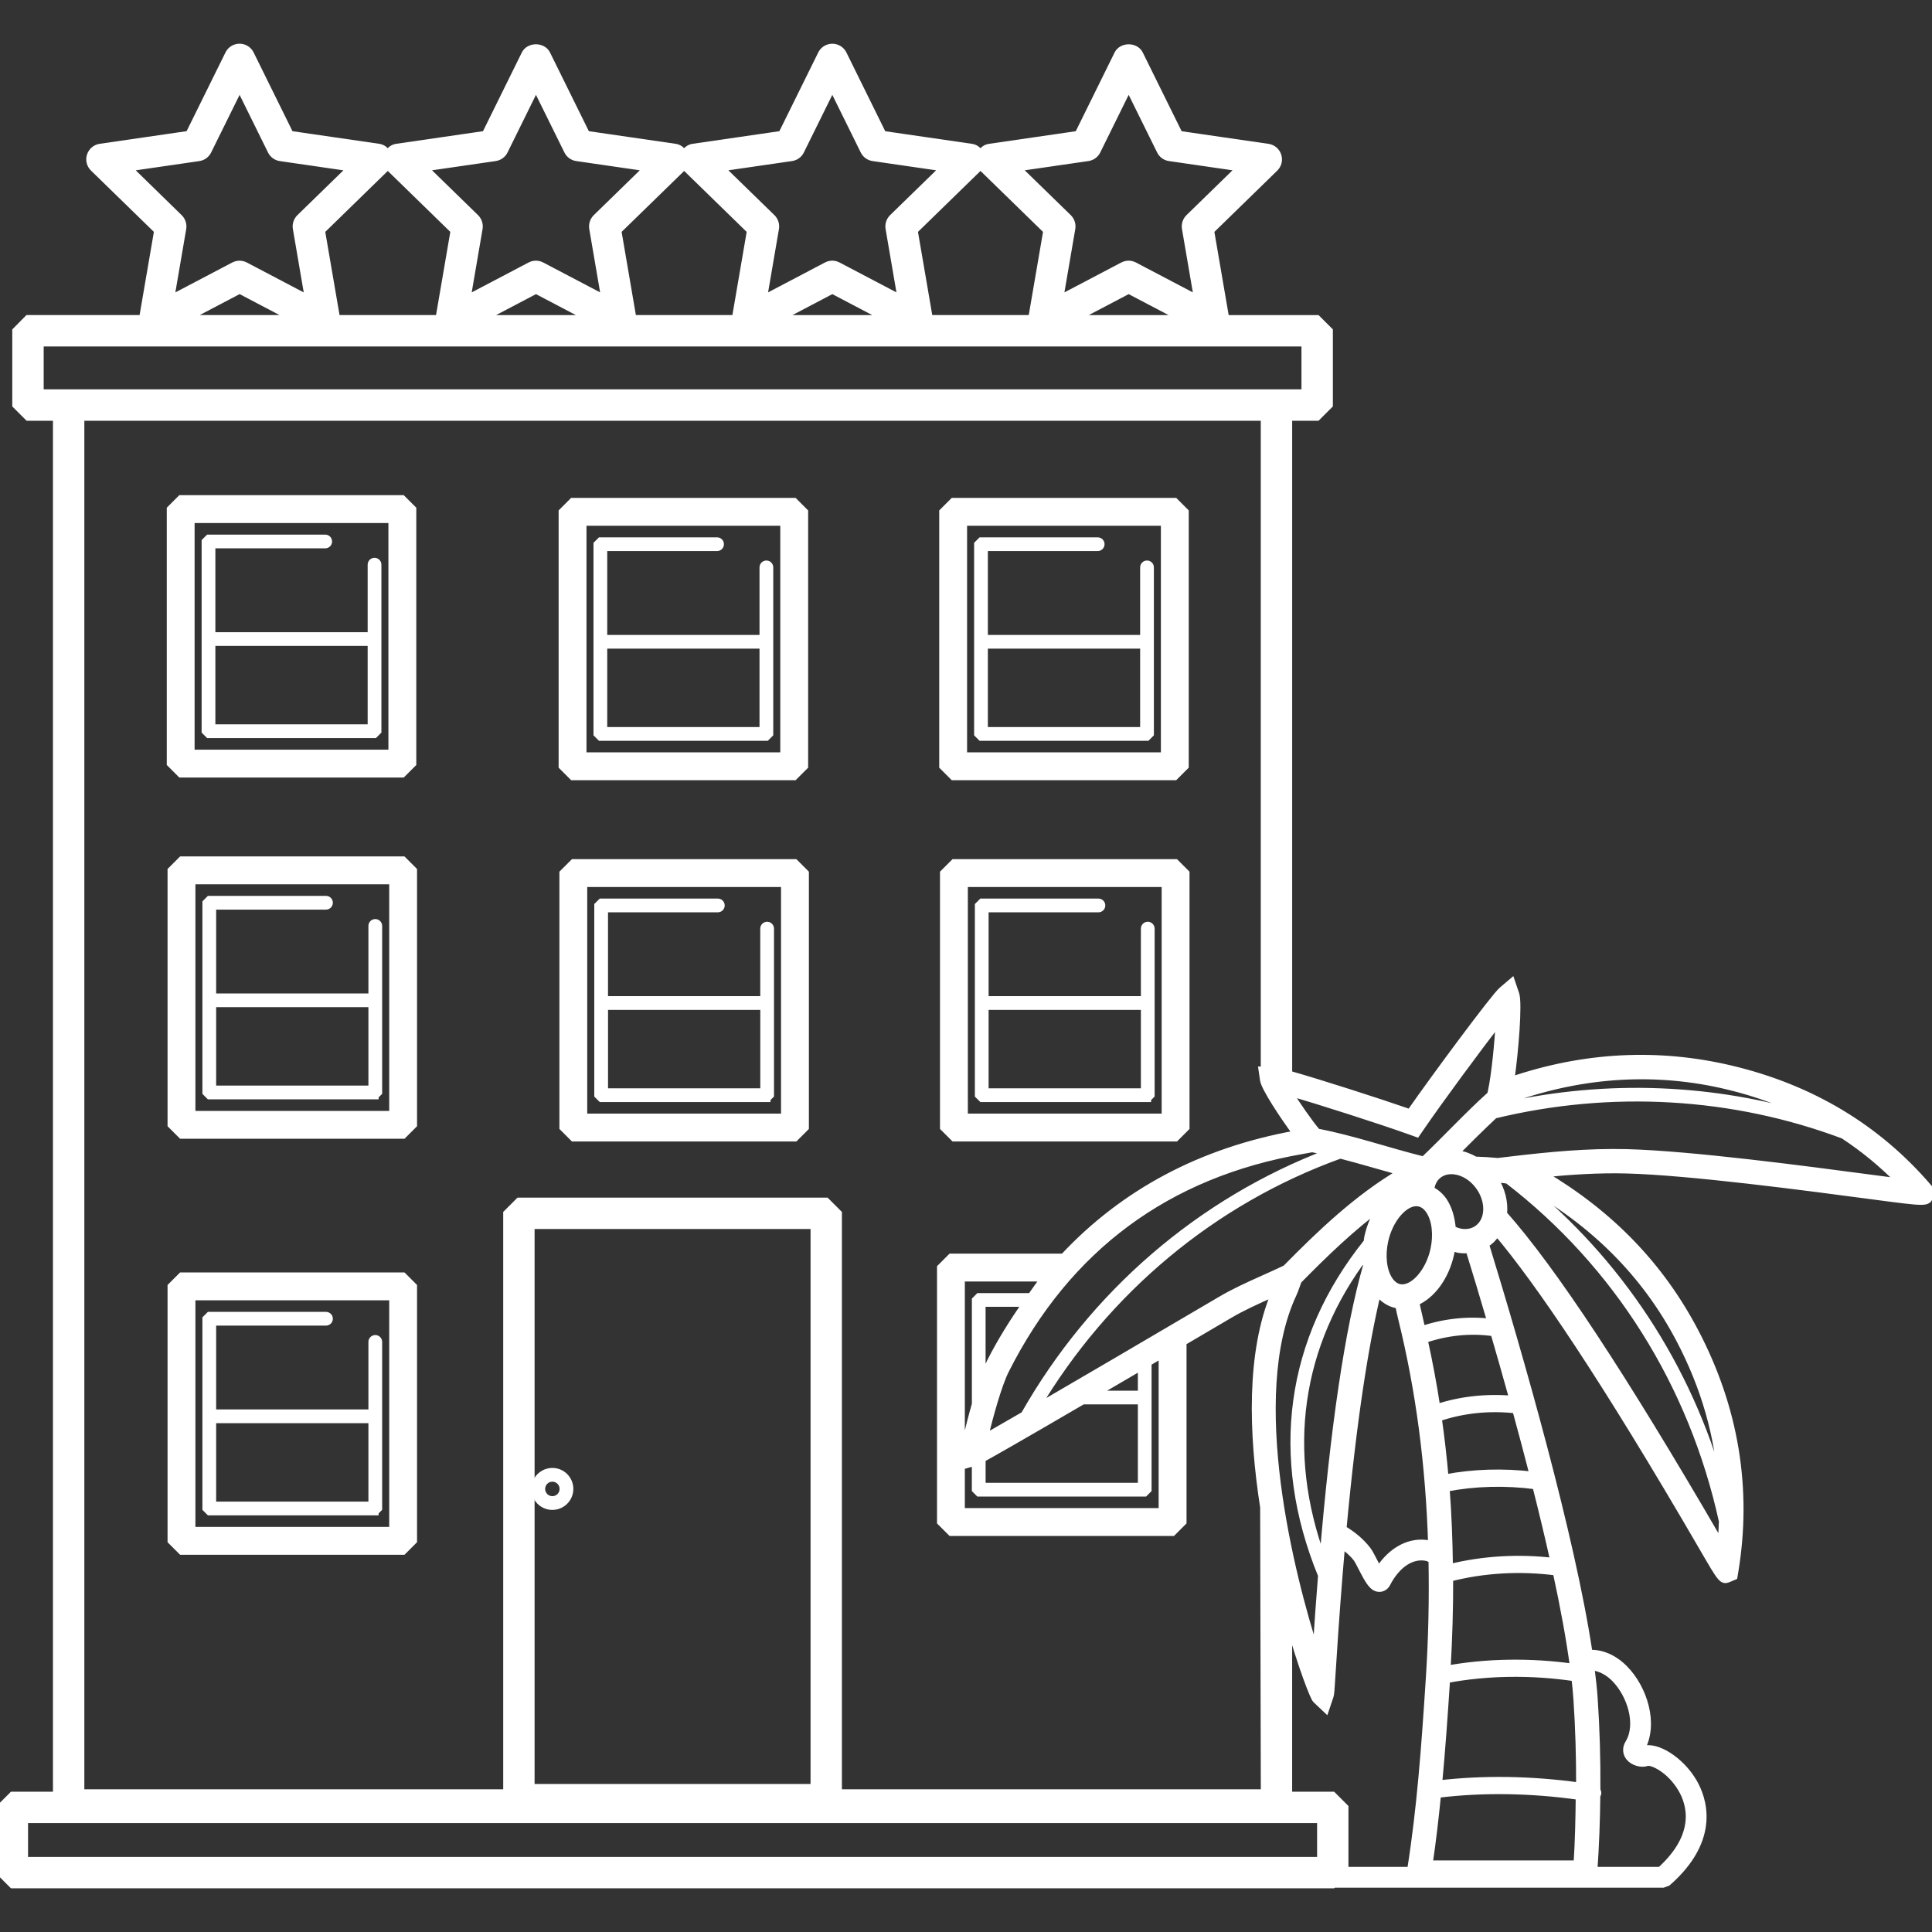 <!DOCTYPE svg PUBLIC "-//W3C//DTD SVG 1.1//EN" "http://www.w3.org/Graphics/SVG/1.1/DTD/svg11.dtd">
<!-- Uploaded to: SVG Repo, www.svgrepo.com, Transformed by: SVG Repo Mixer Tools -->
<svg fill="#fff" height="800px" width="800px" version="1.1" id="Layer_1" xmlns="http://www.w3.org/2000/svg" xmlns:xlink="http://www.w3.org/1999/xlink" viewBox="0 0 289.06 289.06" xml:space="preserve" stroke="#fff">
<rect x="0" y="0" width="289.06" height="289.06" fill="#333333" stroke="none"/>
<g id="SVGRepo_bgCarrier" stroke-width="0"/>
<g id="SVGRepo_tracerCarrier" stroke-linecap="round" stroke-linejoin="round"/>
<g id="SVGRepo_iconCarrier"> <g> <g> <g> <path d="M27.152,128.638l-1.584,1.584v38.072l1.584,1.584h33.16l1.584-1.584v-38.072l-1.584-1.584H27.152z M58.732,166.71h-0.004 H28.736v-34.904h29.996V166.71z"/> <path d="M56.148,163.982v-0.004l0.528-0.528v-24.916c0-0.292-0.236-0.528-0.528-0.528s-0.528,0.236-0.528,0.528v10.604H31.84 v-13.544h9.028h0.944h6.96c0.292,0,0.528-0.236,0.528-0.528s-0.236-0.528-0.528-0.528h-6.96h-0.944h-9.556l-0.528,0.528v28.388 l0.528,0.528H56.148z M31.84,150.19h23.78v12.732H31.84V150.19z"/> <path d="M82.108,225.354c0.18,0.036,0.356,0.056,0.536,0.056c0.512,0,1.016-0.148,1.452-0.44 c0.588-0.388,0.988-0.984,1.132-1.672c0.144-0.688,0.004-1.396-0.384-1.984c-0.384-0.588-0.976-0.988-1.668-1.132 c-0.696-0.14-1.396-0.004-1.988,0.384c-0.588,0.388-0.988,0.984-1.132,1.672c-0.14,0.692-0.004,1.396,0.384,1.984 C80.824,224.81,81.42,225.21,82.108,225.354z M81.096,222.45c0.084-0.416,0.324-0.772,0.676-1.004 c0.356-0.236,0.788-0.312,1.188-0.228c0.416,0.084,0.772,0.324,1.004,0.68c0.232,0.352,0.316,0.772,0.228,1.188 c-0.084,0.416-0.324,0.772-0.676,1.004c-0.356,0.232-0.784,0.316-1.188,0.228c-0.416-0.084-0.772-0.324-1.004-0.68 C81.092,223.282,81.008,222.862,81.096,222.45z"/> <path d="M142.724,129.042l-1.584,1.584v38.076l1.584,1.584h33.164l1.584-1.584v-38.076l-1.584-1.584H142.724z M174.304,167.114 h-29.996V132.21h29.996V167.114z"/> <path d="M171.724,164.386v-0.004l0.528-0.528v-24.916c0-0.292-0.236-0.528-0.528-0.528c-0.292,0-0.528,0.236-0.528,0.528v10.604 h-23.784v-13.544h9.032h0.944h6.956c0.292,0,0.528-0.236,0.528-0.528s-0.236-0.528-0.528-0.528h-6.956h-0.944h-9.56l-0.528,0.528 v28.388l0.528,0.528H171.724z M147.412,150.594h23.784v12.732h-23.784V150.594z"/> <path d="M85.78,129.042l-1.584,1.584v38.076l1.584,1.584h33.16l1.584-1.584v-38.076l-1.584-1.584H85.78z M117.356,167.114H87.36 V132.21h29.996V167.114z"/> <path d="M114.776,164.386v-0.004l0.528-0.528v-24.916c0-0.292-0.236-0.528-0.528-0.528s-0.528,0.236-0.528,0.528v10.604h-23.78 v-13.544h9.028h0.944h6.96c0.292,0,0.528-0.236,0.528-0.528s-0.236-0.528-0.528-0.528h-6.96h-0.944H89.94l-0.528,0.528v28.388 l0.528,0.528H114.776z M90.472,150.594h23.78v12.732h-23.78V150.594z"/> <path d="M27.152,190.878l-1.584,1.584v38.072l1.584,1.584h33.16l1.584-1.584v-38.072l-1.584-1.584H27.152z M58.732,228.95h-0.004 H28.736v-34.904h29.996V228.95z"/> <path d="M56.148,226.222v-0.004l0.528-0.528v-24.916c0-0.292-0.236-0.528-0.528-0.528s-0.528,0.236-0.528,0.528v10.604H31.84 v-13.544h9.028h0.944h6.96c0.292,0,0.528-0.236,0.528-0.528s-0.236-0.528-0.528-0.528h-6.96h-0.944h-9.556l-0.528,0.528v28.388 l0.528,0.528H56.148z M31.84,212.43h23.78v12.732H31.84V212.43z"/> <path d="M60.2,115.83l1.584-1.584V76.17L60.2,74.586H27.036l-1.584,1.584v38.076l1.584,1.584H60.2z M28.616,77.758h29.996v34.904 H28.616V77.758z"/> <path d="M56.036,83.958c-0.292,0-0.528,0.236-0.528,0.528V95.09H31.724V81.542h9.032H41.7h6.956c0.292,0,0.528-0.236,0.528-0.528 c0-0.292-0.236-0.528-0.528-0.528H41.7h-0.944h-9.56l-0.528,0.528v28.388l0.528,0.528h24.84l0.528-0.528V84.486 C56.564,84.194,56.328,83.958,56.036,83.958z M55.508,108.874H31.724V96.142h23.784V108.874z"/> <path d="M175.772,116.234l1.584-1.584V76.574l-1.584-1.584h-33.164l-1.584,1.584v38.076l1.584,1.584H175.772z M144.192,78.162 h29.996v34.904h-29.996V78.162z"/> <path d="M171.612,84.362c-0.292,0-0.528,0.236-0.528,0.528v10.604H147.3V81.95h9.032h0.944h6.956 c0.292,0,0.528-0.236,0.528-0.528s-0.236-0.528-0.528-0.528h-6.956h-0.944h-9.56l-0.528,0.528v28.388l0.528,0.528h24.84 l0.528-0.528V84.894C172.14,84.598,171.904,84.362,171.612,84.362z M171.084,109.282H147.3V96.55h23.784V109.282z"/> <path d="M118.828,116.234l1.584-1.584V76.574l-1.584-1.584H85.664l-1.584,1.584v38.076l1.584,1.584H118.828z M87.248,78.162 h29.996v34.904H87.248V78.162z"/> <path d="M114.664,84.362c-0.292,0-0.528,0.236-0.528,0.528v10.604H90.352V81.95h9.032h0.944h6.956 c0.292,0,0.528-0.236,0.528-0.528s-0.236-0.528-0.528-0.528h-6.956h-0.944h-9.56l-0.528,0.528v28.388l0.528,0.528h24.84 l0.528-0.528V84.894C115.192,84.598,114.956,84.362,114.664,84.362z M114.136,109.282H90.352V96.55h23.784V109.282z"/> <path d="M288.54,177.642c-7.644-8.928-17.592-14.892-29.572-17.728c-10.924-2.588-21.976-2.012-32.892,1.704 c0.632-4.372,1.196-11.524,0.732-12.884l-0.624-1.836l-1.48,1.26c-1.14,0.972-9.948,12.852-13.748,18.3 c-4.52-1.572-13.66-4.516-18.124-5.768V62.45h4.24l1.848-1.848V49.49l-1.848-1.848h-13.664l-2.252-13.12l9.596-9.352 c0.504-0.492,0.684-1.224,0.464-1.896c-0.22-0.668-0.796-1.156-1.492-1.256L176.46,20.09l-5.932-12.016 c-0.62-1.26-2.688-1.26-3.316,0l-5.928,12.016l-13.264,1.928c-0.592,0.084-1.048,0.484-1.32,1.004 c-0.272-0.516-0.732-0.916-1.32-1.004l-13.264-1.928l-5.928-12.016c-0.312-0.632-0.956-1.032-1.66-1.032 c-0.704,0-1.348,0.4-1.656,1.028l-5.932,12.016l-13.264,1.928c-0.588,0.084-1.044,0.484-1.32,1c-0.272-0.516-0.728-0.916-1.32-1 l-13.264-1.928L81.84,8.07c-0.62-1.26-2.688-1.26-3.316,0l-5.928,12.016l-13.264,1.928c-0.592,0.084-1.048,0.484-1.32,1.004 c-0.272-0.516-0.732-0.916-1.32-1.004l-13.264-1.928L37.5,8.07c-0.312-0.632-0.956-1.032-1.66-1.032 c-0.704,0-1.348,0.4-1.656,1.028l-5.932,12.016L14.988,22.01c-0.696,0.1-1.272,0.588-1.492,1.256 c-0.22,0.668-0.036,1.404,0.464,1.896l9.6,9.352l-2.252,13.12H4.172L2.336,49.49v11.112l1.848,1.848h4.24v206.12H1.848L0,270.418 v9.756l1.848,1.848h197.56l0.088-0.088h49.32l0.696-0.26c7.576-6.64,5.244-12.748,3.884-15.068 c-1.916-3.284-5.58-5.584-7.632-4.876c-0.024,0.012-0.12-0.008-0.184-0.028c2.108-3.756,0.376-9.136-2.512-12.048 c-1.636-1.656-3.5-2.388-5.296-2.32c-2.608-17.484-10.476-44.844-15.512-61.232c0.16-0.1,0.344-0.148,0.492-0.26 c0.504-0.392,0.9-0.876,1.24-1.396c6.164,7.316,15.78,21.36,30.792,47.208c2.892,4.988,2.888,4.98,4.012,4.508l0.664-0.284 l0.12-0.716c2.06-12.432,0.048-24.54-5.98-35.992c-5.164-9.812-12.624-17.54-22.728-23.52c4.04-0.404,8.24-0.684,12.428-0.58 c9.504,0.244,27.168,2.592,36.66,3.852c8.404,1.116,8.384,1.108,8.804,0.068l0.296-0.74L288.54,177.642z M241.564,251.138 c2.392,2.412,3.796,6.872,2.084,9.672c-0.436,0.716-0.396,1.512,0.104,2.132c0.592,0.728,1.82,1.084,2.652,0.792 c0.72-0.26,3.464,1.016,5.164,3.932c1.336,2.28,2.668,6.86-3.16,12.148H238.5c0.26-3.72,0.396-7.46,0.436-11.204 c0.048-0.08,0.12-0.144,0.136-0.24c0.032-0.188-0.032-0.364-0.124-0.52c0.028-4.612-0.1-9.224-0.412-13.8 c-0.096-1.412-0.276-2.992-0.488-4.636C239.568,249.478,240.832,250.394,241.564,251.138z M226.288,164.37 c10.664-3.748,21.448-4.408,32.068-1.888c4.588,1.088,8.848,2.68,12.792,4.716c-14.772-4.544-30.64-5.176-45.996-1.78 C225.536,165.074,225.892,164.702,226.288,164.37z M211.02,169.278l0.956,0.344l0.576-0.84c2.88-4.208,8.588-11.92,11.732-15.992 c-0.172,3.252-0.636,8.044-1.184,10.548l-0.096,0.428c-3.464,3.12-6.62,6.56-10,9.772c-5.336-1.32-10.524-3.148-15.928-4.184 c-1.208-1.424-2.984-4.004-4.188-5.92C197.38,164.75,206.248,167.57,211.02,169.278z M170.744,209.622v12.732h-23.78v-4.072 c1.468-0.8,5.204-2.92,15.04-8.66H170.744z M163.808,208.566c2.06-1.204,4.364-2.552,6.936-4.06v4.06H163.808z M146.96,206.73 v-11.708h6.5c-1.92,2.744-3.736,5.616-5.332,8.772C147.768,204.514,147.368,205.562,146.96,206.73z M147.34,215.066 c0.696-3,2.04-7.888,3.152-10.08c9.236-18.296,24.176-29.344,44.396-32.832l1.436-0.264c0.816,0.156,1.62,0.348,2.424,0.536 c-19.22,7.308-35.236,21.14-45.528,39.252C150.708,213.134,148.692,214.298,147.34,215.066z M154.232,193.97h-7.796l-0.528,0.528 v15.596c-0.956,3.316-1.72,6.676-1.668,7.512l0.104,1.64l1.56-0.452v4.088l0.528,0.528h24.836l0.528-0.528v-18.996 c0.664-0.388,1.356-0.796,2.056-1.208v23.46h-29.996v-34.904h12.364C155.52,192.098,154.896,193.058,154.232,193.97z M155.084,210.598c10.456-17.548,26.396-30.9,45.44-37.76c3.04,0.78,6.044,1.692,9.068,2.528 c-6.496,3.84-11.936,9.024-17.236,14.412c-1.092,0.516-2.16,1-3.188,1.46c-2.304,1.036-4.48,2.008-6.544,3.228 C170.916,201.354,161.552,206.838,155.084,210.598z M193.504,193.602c0.16-0.344,0.292-0.7,0.48-1.236l0.284-0.772 c3.936-4,7.944-7.88,12.412-11.176c-0.932,1.268-1.664,2.864-2.06,4.68c-0.052,0.244-0.056,0.484-0.096,0.728 c-11.708,14.576-14.108,32.112-6.82,49.88c-0.292,3.672-0.568,7.516-0.828,11.54C193.168,235.798,186.344,208.93,193.504,193.602 z M204.352,187.778c-0.004,0.556,0,1.108,0.076,1.632c-2.732,9.596-4.88,24.132-6.528,43.96 C191.904,217.162,194.18,201.246,204.352,187.778z M206.116,193.398c0.776,0.94,1.712,1.616,2.828,1.828 c0.1,0.02,0.2,0.016,0.296,0.028c0.164,0.796,0.316,1.5,0.444,2.012c2.64,10.672,4.116,21.86,4.488,33.812 c-0.092-0.024-0.184-0.076-0.272-0.092c-2.848-0.604-5.688,0.88-7.624,3.896c-0.244-0.428-0.504-0.932-0.68-1.276 c-0.38-0.736-0.704-1.368-0.988-1.736c-1.024-1.32-2.28-2.308-3.648-3.132C202.484,212.294,204.284,201.058,206.116,193.398z M209.436,192.63c-0.608-0.116-1.132-0.504-1.56-1.152c-0.904-1.364-1.16-3.596-0.676-5.816c0.696-3.172,2.824-5.692,4.704-5.692 c0.128,0,0.252,0.012,0.376,0.036c0.608,0.116,1.132,0.504,1.56,1.152c0.904,1.368,1.16,3.596,0.672,5.812 C213.768,190.358,211.384,192.982,209.436,192.63z M211.396,177.366c0.036-0.02,0.068-0.04,0.104-0.06 c-0.004,0.016-0.008,0.032-0.008,0.048C211.46,177.358,211.428,177.362,211.396,177.366z M193.94,169.638 c-14.2,2.544-25.812,8.78-34.836,18.428h-16.828l-1.584,1.584v38.072l1.584,1.584h33.164l1.584-1.584v-26.9 c2.164-1.272,4.468-2.624,6.944-4.084c1.94-1.14,4.048-2.088,6.288-3.092l0.436-0.196c-3.74,8.892-3.376,21.004-1.648,32.088 l-0.004-0.004l0.1,42.676h-63.676v-86.676l-1.848-1.848h-45.98l-1.848,1.848v86.676H12.12V62.45h177.012v97.632l-0.332-0.004 l0.22,1.52C189.184,162.746,191.948,166.962,193.94,169.638z M121.772,183.382v84.032H79.484v-84.032H121.772z M162.776,23.602 c0.604-0.088,1.124-0.464,1.392-1.012l4.7-9.528l4.708,9.532c0.264,0.544,0.784,0.924,1.388,1.008l10.516,1.528l-7.612,7.416 c-0.432,0.424-0.632,1.036-0.532,1.636l1.796,10.476l-9.412-4.944c-0.268-0.14-0.564-0.212-0.86-0.212 c-0.296,0-0.588,0.072-0.86,0.212l-9.408,4.944l1.796-10.476c0.1-0.6-0.1-1.212-0.532-1.636l-7.612-7.416L162.776,23.602z M176.864,47.642h-15.992l7.996-4.2L176.864,47.642z M146.404,25.166c0.148-0.144,0.204-0.34,0.296-0.516 c0.092,0.176,0.148,0.372,0.296,0.516l9.596,9.352l-2.252,13.12h-15.28l-2.252-13.12L146.404,25.166z M118.432,23.602 c0.604-0.088,1.124-0.464,1.388-1.008l4.708-9.532l4.7,9.528c0.268,0.544,0.788,0.924,1.392,1.012l10.516,1.528l-7.612,7.416 c-0.432,0.424-0.632,1.036-0.532,1.636l1.796,10.476l-9.408-4.944c-0.54-0.284-1.18-0.284-1.716,0l-9.408,4.944l1.796-10.476 c0.1-0.6-0.1-1.212-0.536-1.636l-7.612-7.416L118.432,23.602z M132.524,47.642h-15.988l7.996-4.2L132.524,47.642z M102.068,25.166c0.148-0.144,0.204-0.336,0.292-0.516c0.092,0.176,0.148,0.372,0.296,0.516l9.596,9.352L110,47.638H94.716 l-2.248-13.12L102.068,25.166z M74.096,23.602c0.604-0.088,1.124-0.464,1.392-1.012l4.7-9.528l4.708,9.532 c0.268,0.544,0.784,0.924,1.388,1.008L96.8,25.13l-7.612,7.416c-0.432,0.424-0.632,1.036-0.532,1.636l1.796,10.476l-9.412-4.944 c-0.268-0.14-0.564-0.212-0.86-0.212c-0.296,0-0.588,0.072-0.86,0.212l-9.408,4.944l1.796-10.476c0.1-0.6-0.1-1.212-0.532-1.636 l-7.612-7.416L74.096,23.602z M88.184,47.642H72.196l7.996-4.2L88.184,47.642z M57.724,25.166 c0.148-0.144,0.204-0.34,0.296-0.516c0.092,0.176,0.148,0.372,0.296,0.516l9.596,9.352l-2.252,13.12H50.38l-2.252-13.12 L57.724,25.166z M19.236,25.134l10.516-1.528c0.604-0.088,1.12-0.464,1.388-1.008l4.708-9.532l4.7,9.528 c0.268,0.544,0.788,0.924,1.392,1.012l10.516,1.528l-7.612,7.416c-0.432,0.424-0.632,1.036-0.532,1.636l1.796,10.476L36.7,39.718 c-0.268-0.14-0.564-0.212-0.86-0.212c-0.296,0-0.588,0.072-0.86,0.212l-9.408,4.944l1.796-10.476c0.1-0.6-0.1-1.212-0.536-1.636 L19.236,25.134z M43.848,47.638H27.856l7.996-4.2L43.848,47.638z M6.036,58.754v-7.416H195.22v7.416H6.036z M197.56,278.326 H3.696v-6.06H197.56V278.326z M211.028,279.814h-9.776v-9.396l-1.848-1.848h-6.576v-25.868c1.9,6.708,3.688,11.276,4.04,11.608 l1.5,1.416l0.66-1.956c0.1-0.3,0.128-0.592,0.368-4.46c0.416-6.656,0.872-12.668,1.356-18.16 c0.804,0.572,1.568,1.204,2.196,2.012c0.2,0.26,0.472,0.812,0.78,1.408c1.048,2.036,1.644,3.1,2.656,3.1 c0.484,0,0.912-0.276,1.148-0.736c1.472-2.86,3.736-4.356,5.94-3.884c0.276,0.056,0.508,0.216,0.756,0.336 c0.108,5.724-0.004,11.608-0.4,17.724C213.164,261.358,212.496,270.594,211.028,279.814z M235.932,278.85h-22.08 c0.512-3.428,0.904-6.88,1.252-10.368c6.676-0.824,13.896-0.72,21.152,0.304C236.22,272.146,236.152,275.506,235.932,278.85z M235.912,254.234c0.292,4.3,0.412,8.632,0.4,12.964c-7.204-0.996-14.376-1.108-21.044-0.324 c0.472-5.016,0.836-10.144,1.188-15.568c6.052-1.128,12.62-1.232,19.156-0.264C235.74,252.162,235.844,253.234,235.912,254.234z M235.396,249.422c-6.42-0.896-12.872-0.8-18.864,0.272c0.268-4.632,0.404-9.156,0.384-13.564 c5.06-1.304,10.52-1.616,15.908-0.916C233.952,240.414,234.844,245.242,235.396,249.422z M232.46,233.59 c-5.276-0.62-10.6-0.308-15.576,0.928c-0.052-4.028-0.2-7.984-0.5-11.848c4.272-0.824,8.836-0.948,13.384-0.348 C230.74,226.154,231.648,229.942,232.46,233.59z M229.356,220.686c-4.456-0.532-8.924-0.392-13.124,0.404 c-0.26-3.028-0.608-6.008-1.024-8.948c0.044-0.008,0.088-0.008,0.132-0.02c3.644-1.22,7.572-1.596,11.432-1.164 C227.652,214.17,228.524,217.434,229.356,220.686z M223.492,199.382c0.928,3.192,1.88,6.528,2.828,9.948 c-3.832-0.34-7.708,0.056-11.328,1.244c-0.52-3.432-1.156-6.804-1.888-10.128c3.312-1.136,6.848-1.524,10.272-1.036 C223.42,199.418,223.452,199.382,223.492,199.382z M223.032,197.802c-3.44-0.404-6.952-0.02-10.276,1.096 c-0.176-0.752-0.324-1.516-0.508-2.264c-0.112-0.452-0.248-1.076-0.396-1.788c2.388-1.024,4.452-3.744,5.232-7.308 c0.068-0.308,0.08-0.612,0.124-0.92c0.368,0.124,0.732,0.292,1.112,0.344c0.296,0.04,0.588,0.06,0.88,0.06 c0.196,0,0.372-0.072,0.564-0.088C220.768,190.182,221.872,193.838,223.032,197.802z M221.14,183.75 c-0.852,0.656-1.816,0.684-2.464,0.596c-0.468-0.064-0.92-0.236-1.36-0.452c-0.124-1.588-0.532-3.052-1.28-4.188 c-0.528-0.804-1.216-1.336-1.96-1.74c0.124-0.868,0.476-1.64,1.144-2.156c0.636-0.492,1.34-0.632,1.928-0.632 c0.188,0,0.368,0.016,0.528,0.036c1.32,0.18,2.608,0.984,3.528,2.212C222.848,179.618,222.82,182.454,221.14,183.75z M257.468,231.018c-0.128-0.22-0.264-0.452-0.4-0.692c-14.18-24.408-24.676-40.352-32.088-48.7 c0.18-1.724-0.26-3.588-1.328-5.248c0.636,0.06,1.276,0.116,1.912,0.212c16.364,12.58,27.62,30.528,32.112,51.004 C257.636,228.734,257.58,229.874,257.468,231.018z M251.268,200.398c3.756,7.132,5.856,14.532,6.332,22.1 c-4.996-18.068-15.412-33.868-29.868-45.5c0.06,0.012,0.12,0.02,0.18,0.036C238.396,182.89,246.076,190.534,251.268,200.398z M280.308,176.302c-10.212-1.356-27.3-3.624-36.944-3.872c-5.808-0.144-11.556,0.42-16.912,1.048l-2.356,0.28 c-1.124-0.108-2.248-0.18-3.376-0.212c-0.848-0.488-1.752-0.828-2.688-0.956c-0.1-0.012-0.192-0.004-0.292-0.012 c1.924-1.94,3.872-3.856,5.86-5.728c17.456-4.232,35.684-3.168,52.2,3.028c3.036,1.996,5.848,4.308,8.412,6.936 C283.076,176.67,281.732,176.49,280.308,176.302z"/> </g> </g> </g> </g>
</svg>